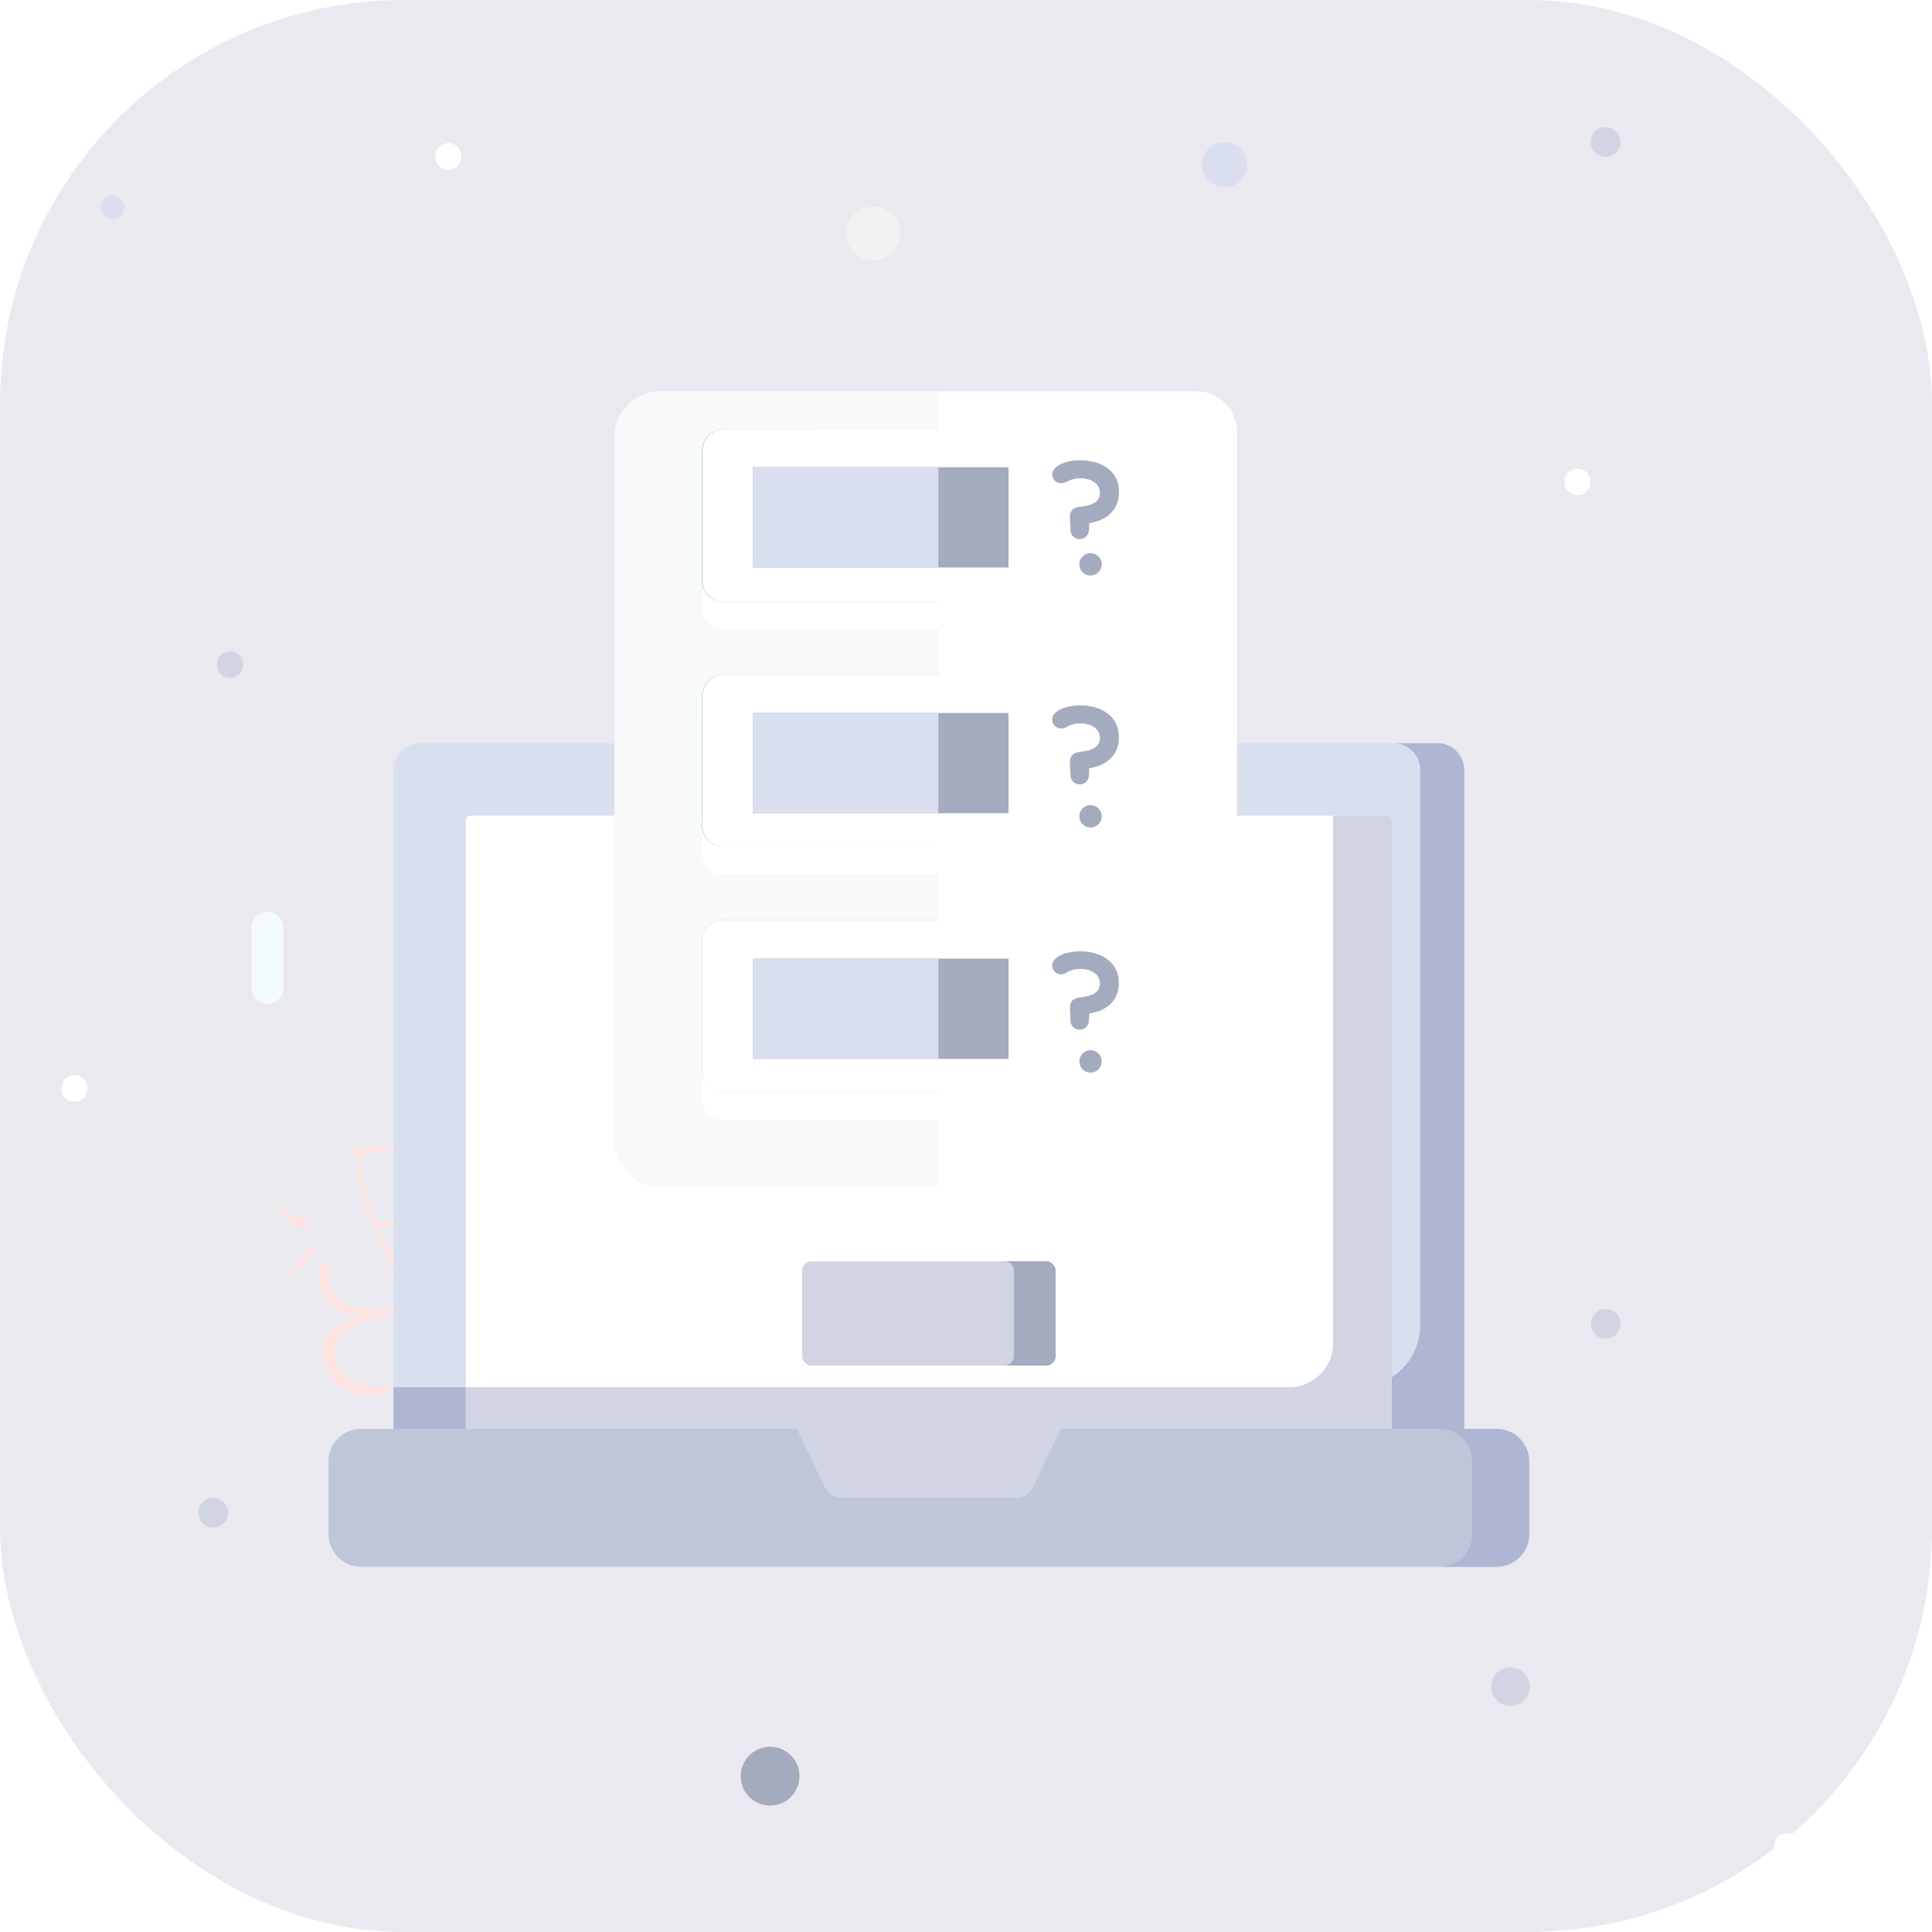 <svg xmlns="http://www.w3.org/2000/svg" width="207.408" height="207.408" viewBox="0 0 207.408 207.408">
    <defs>
        <filter id="Path_15850" width="75.443" height="103.404" x="66.368" y="33.001" filterUnits="userSpaceOnUse">
            <feOffset dy="3"/>
            <feGaussianBlur result="blur" stdDeviation="3"/>
            <feFlood flood-opacity=".161"/>
            <feComposite in2="blur" operator="in"/>
            <feComposite in="SourceGraphic"/>
        </filter>
        <filter id="Path_15851" width="52.772" height="103.422" x="56.966" y="33" filterUnits="userSpaceOnUse">
            <feOffset dy="3"/>
            <feGaussianBlur result="blur-2" stdDeviation="3"/>
            <feFlood flood-opacity=".161"/>
            <feComposite in2="blur-2" operator="in"/>
            <feComposite in="SourceGraphic"/>
        </filter>
        <style>
            .cls-1{fill:#eae9ef}.cls-2{fill:#d1d4e2}.cls-3{fill:#dadfef}.cls-4{fill:#a4abbe}.cls-5{fill:#fff}.cls-7{fill:#fde4e0}.cls-9{fill:#aeb6d3}.cls-12{fill:#8cc178}
        </style>
    </defs>
    <g id="noQuestionBank" transform="translate(-985.034 -462)">
        <g id="No_notice_available" data-name="No notice available" transform="translate(1000.479 462.09)">
            <g id="Layer_1" data-name="Layer 1" transform="translate(-26.48 -.09)">
                <rect id="Rectangle_2815" width="207.408" height="207.408" class="cls-1" data-name="Rectangle 2815" rx="43.34" transform="translate(11.034)"/>
                <path id="Rectangle_2818" d="M0 0H79.782V13.465H0z" class="cls-1" data-name="Rectangle 2818" transform="translate(65.022 47.341)"/>
                <circle id="Ellipse_1725" cx="1.597" cy="1.597" r="1.597" class="cls-2" data-name="Ellipse 1725" transform="translate(181.81 140.527)"/>
                <circle id="Ellipse_1726" cx="1.597" cy="1.597" r="1.597" class="cls-2" data-name="Ellipse 1726" transform="translate(181.81 13.647)"/>
                <circle id="Ellipse_1727" cx="1.597" cy="1.597" r="1.597" class="cls-2" data-name="Ellipse 1727" transform="translate(32.335 160.804)"/>
                <circle id="Ellipse_1728" cx="2.07" cy="2.07" r="2.07" class="cls-2" data-name="Ellipse 1728" transform="translate(171.108 179.001)"/>
                <circle id="Ellipse_1729" cx="2.439" cy="2.439" r="2.439" class="cls-3" data-name="Ellipse 1729" transform="translate(140.059 15.244)"/>
                <circle id="Ellipse_1730" cx="3.157" cy="3.157" r="3.157" class="cls-4" data-name="Ellipse 1730" transform="translate(90.55 187.522)"/>
                <rect id="Rectangle_2830" width="2.555" height="2.555" class="cls-3" data-name="Rectangle 2830" rx="1.278" transform="translate(21.832 20.981)"/>
                <rect id="Rectangle_2831" width="2.854" height="2.854" class="cls-2" data-name="Rectangle 2831" rx="1.427" transform="rotate(-135 33.063 29.285)"/>
                <rect id="Rectangle_2832" width="2.854" height="2.854" class="cls-5" data-name="Rectangle 2832" rx="1.427" transform="rotate(-135 34.129 55.483)"/>
                <rect id="Rectangle_2833" width="2.854" height="2.854" class="cls-5" data-name="Rectangle 2833" rx="1.427" transform="rotate(-135 101.327 -10.479)"/>
                <rect id="Rectangle_2834" width="2.854" height="2.854" class="cls-5" data-name="Rectangle 2834" rx="1.427" transform="rotate(-135 142.913 58.105)"/>
                <rect id="Rectangle_2835" width="2.854" height="2.854" class="cls-5" data-name="Rectangle 2835" rx="1.427" transform="rotate(-135 33.479 -2.846)"/>
                <circle id="Ellipse_1732" cx="2.895" cy="2.895" r="2.895" fill="#f2f2f3" data-name="Ellipse 1732" transform="translate(101.887 22.18)"/>
                <path id="Path_16103" d="M95.31 345.971s-8.711 2.1-10.1-2.049c-1.539-4.621 5.417-5.314 11.308-6.392 0 0-13.788.166-12.917 5.442s5.811 4.816 11.709 2.999z" class="cls-7" data-name="Path 16103" transform="translate(-37.916 -197.48)"/>
                <path id="Path_16104" d="M75.087 314.1a4.529 4.529 0 0 1-3.377-3.036s1.659 1.916 2.937 1.618z" class="cls-7" data-name="Path 16104" transform="translate(-30.979 -181.99)"/>
                <path id="Path_16105" d="M95.531 330.574s-12.926 3.762-11.9-3.538l-.9-.606s-1.207 4.185 2.443 5.393 10.357-1.249 10.357-1.249z" class="cls-7" data-name="Path 16105" transform="translate(-37.316 -190.984)"/>
                <path id="Path_16106" d="M94.851 309.425s1.871.033 1.211-1.406a26.326 26.326 0 0 1-4.032-13.689s1.058 8.076 3.182 11.113 2.123 4.243-.361 3.982z" class="cls-7" data-name="Path 16106" transform="translate(-42.87 -172.2)"/>
                <path id="Path_16107" d="M97.13 315.279s3.783-.307 5.393-.639l-5.21 1.36z" class="cls-7" data-name="Path 16107" transform="translate(-45.855 -184.085)"/>
                <path id="Path_16108" d="M92.5 297.006l6.5-1.746-6.629.875z" class="cls-7" data-name="Path 16108" transform="translate(-43.069 -172.744)"/>
                <path id="Path_16112" d="M76.173 321.39a9.6 9.6 0 0 1-3.053 3.986s1.858-.228 3.48-3.273z" class="cls-7" data-name="Path 16112" transform="translate(-31.804 -188.035)"/>
                <path id="Path_16113" d="M137.372 342.044a4.07 4.07 0 0 0 3.7-4.127c.037-3.816-3.617-4.086-4.273-4 0 0 3.733.531 3.887 3.791s-3.314 4.336-3.314 4.336z" class="cls-7" data-name="Path 16113" transform="translate(-69.069 -195.357)"/>
                <path id="Path_16114" d="M134.3 321.39a4.074 4.074 0 0 0 3.7-4.148c.037-3.841-3.617-4.086-4.273-4.007 0 0 3.754.535 3.887 3.8s-3.314 4.355-3.314 4.355z" class="cls-7" data-name="Path 16114" transform="translate(-67.272 -183.256)"/>
                <path id="Path_16115" d="M130.607 299.794a4.064 4.064 0 0 0 3.7-4.127c.037-3.82-3.617-4.086-4.273-4 0 0 3.754.535 3.887 3.8s-3.314 4.327-3.314 4.327z" class="cls-7" data-name="Path 16115" transform="translate(-65.107 -170.633)"/>
                <path id="Path_16117" fill="#f4fbfd" d="M66.949 245.775a1.713 1.713 0 0 1-1.709-1.709v-6.471a1.713 1.713 0 0 1 1.709-1.7 1.713 1.713 0 0 1 1.709 1.7v6.471a1.713 1.713 0 0 1-1.709 1.709z" data-name="Path 16117" transform="translate(-27.193 -138.002)"/>
            </g>
        </g>
        <g id="online-test" transform="translate(1020.304 501.305)">
            <path id="Path_17699" d="M142.635 234.422H27.678v-70.737a2.875 2.875 0 0 1 2.875-2.875h109.206a2.875 2.875 0 0 1 2.875 2.875v70.736z" class="cls-3" data-name="Path 17699" transform="translate(-20.71 -120.327)"/>
            <path id="Path_17700" d="M142.635 163.685a2.875 2.875 0 0 0-2.875-2.875h-4.727a2.875 2.875 0 0 1 2.875 2.875v59.583a6.676 6.676 0 0 1-6.676 6.676H27.678v4.478h114.957v-70.737z" class="cls-9" data-name="Path 17700" transform="translate(-20.71 -120.327)"/>
            <path id="Path_17701" d="M58.584 257.546v-65.394a.437.437 0 0 1 .437-.437h98.522a.437.437 0 0 1 .437.437v65.395z" class="cls-5" data-name="Path 17701" transform="translate(-43.836 -143.452)"/>
            <path id="Path_17702" d="M151.681 191.714v56.622a4.732 4.732 0 0 1-4.732 4.732H58.584v4.478h99.4v-65.395a.437.437 0 0 0-.437-.437h-5.862z" class="cls-2" data-name="Path 17702" transform="translate(-43.836 -143.451)"/>
            <path id="Path_17703" fill="#bfc6da" d="M125.4 468.015H3.494A3.494 3.494 0 0 1 0 464.521v-7.81a3.494 3.494 0 0 1 3.494-3.494H125.4a3.494 3.494 0 0 1 3.494 3.494v7.81a3.494 3.494 0 0 1-3.494 3.494z" data-name="Path 17703" transform="translate(0 -339.123)"/>
            <path id="Path_17704" d="M479.962 453.217h-6.109a3.494 3.494 0 0 1 3.494 3.494v7.81a3.494 3.494 0 0 1-3.494 3.494h6.109a3.494 3.494 0 0 0 3.494-3.494v-7.81a3.494 3.494 0 0 0-3.494-3.494z" class="cls-9" data-name="Path 17704" transform="translate(-354.564 -339.123)"/>
            <path id="Path_17705" d="M223.292 460.617h-18.764a1.988 1.988 0 0 1-1.794-1.133l-2.985-6.266h28.322l-2.985 6.266a1.987 1.987 0 0 1-1.794 1.133z" class="cls-2" data-name="Path 17705" transform="translate(-149.464 -339.123)"/>
            <path id="Path_17706" d="M228.116 392.932h-25.129a1.044 1.044 0 0 1-1.044-1.044v-9.11a1.044 1.044 0 0 1 1.044-1.044h25.129a1.044 1.044 0 0 1 1.044 1.044v9.11a1.044 1.044 0 0 1-1.044 1.044z" class="cls-2" data-name="Path 17706" transform="translate(-151.105 -285.634)"/>
            <path id="Path_17707" d="M292.624 381.733h-4.469a1.044 1.044 0 0 1 1.044 1.044v9.11a1.044 1.044 0 0 1-1.044 1.044h4.469a1.044 1.044 0 0 0 1.044-1.044v-9.11a1.044 1.044 0 0 0-1.044-1.044z" class="cls-4" data-name="Path 17707" transform="translate(-215.614 -285.634)"/>
            <g id="question_Bank" data-name="question Bank" transform="translate(30.696 -.305)">
                <g filter="url(#Path_15850)" transform="translate(-65.97 -39)">
                    <path id="Path_15850-2" d="M70.65 4.385v76.627a4.384 4.384 0 0 1-4.374 4.393h-27.7V78.27H15.5A2.287 2.287 0 0 1 13.216 76V62.049a2.3 2.3 0 0 1 2.284-2.295h23.077v-7.823H15.5a2.286 2.286 0 0 1-2.286-2.286V35.736a2.3 2.3 0 0 1 2.286-2.295h23.077v-7.8H15.5a2.3 2.3 0 0 1-2.3-2.295V9.422a2.3 2.3 0 0 1 2.3-2.3h23.077V0h27.691a4.383 4.383 0 0 1 4.382 4.385z" class="cls-5" data-name="Path 15850" transform="translate(62.16 39)"/>
                </g>
                <g filter="url(#Path_15851)" transform="translate(-65.97 -39)">
                    <path id="Path_15851-2" fill="#f8f9f9" d="M9.4 9.422v13.927a2.3 2.3 0 0 0 2.3 2.295h23.072v7.8H11.7a2.3 2.3 0 0 0-2.286 2.295V49.67a2.287 2.287 0 0 0 2.286 2.261h23.072v7.823H11.7a2.3 2.3 0 0 0-2.286 2.295V76a2.286 2.286 0 0 0 2.286 2.287h23.072v7.135H4.969A4.912 4.912 0 0 1 0 80.591V4.832A4.9 4.9 0 0 1 4.967 0h29.8v7.126H11.7a2.3 2.3 0 0 0-2.3 2.296z" data-name="Path 15851" transform="translate(65.97 39)"/>
                </g>
                <path id="Path_15852" d="M38.577 10.012v18.517H15.5a2.3 2.3 0 0 1-2.3-2.295V12.3a2.3 2.3 0 0 1 2.3-2.292z" class="cls-12" data-name="Path 15852" transform="translate(-3.806 -2.885)"/>
                <path id="Path_15853" d="M15.507 46.977h23.074v18.49H15.507a2.286 2.286 0 0 1-2.286-2.286V49.272a2.3 2.3 0 0 1 2.286-2.295z" class="cls-12" data-name="Path 15853" transform="translate(-3.81 -13.536)"/>
                <path id="Path_15854" d="M15.507 83.941h23.074v18.517H15.507a2.287 2.287 0 0 1-2.286-2.269V86.236a2.3 2.3 0 0 1 2.286-2.295z" class="cls-12" data-name="Path 15854" transform="translate(-3.81 -24.188)"/>
                <path id="Path_15855" d="M64.269 12.3v13.933a2.3 2.3 0 0 1-2.3 2.295H15.554a2.3 2.3 0 0 1-2.295-2.295V12.3a2.3 2.3 0 0 1 2.295-2.292h46.42a2.3 2.3 0 0 1 2.295 2.292z" class="cls-5" data-name="Path 15855" transform="translate(-3.821 -2.885)"/>
                <path id="Path_15856" d="M64.274 49.272V63.2a2.286 2.286 0 0 1-2.295 2.269H15.558a2.286 2.286 0 0 1-2.286-2.286V49.272a2.3 2.3 0 0 1 2.286-2.295h46.42a2.3 2.3 0 0 1 2.296 2.295z" class="cls-5" data-name="Path 15856" transform="translate(-3.824 -13.536)"/>
                <path id="Path_15857" d="M64.259 86.236v13.952a2.286 2.286 0 0 1-2.278 2.295H15.544a2.287 2.287 0 0 1-2.321-2.252V86.236a2.3 2.3 0 0 1 2.285-2.295h46.42a2.3 2.3 0 0 1 2.33 2.278z" class="cls-5" data-name="Path 15857" transform="translate(-3.81 -24.188)"/>
                <path id="Path_10" d="M67.468 17c1.307-.86 3.662-.427 3.662 1.083 0 .945-.636 1.367-2.158 1.539-.712.086-1.083.447-1.057 1.135l.061 1.444a.989.989 0 0 0 1.968 0l.056-.819c1.831-.3 3.181-1.392 3.181-3.346 0-4.479-7.169-3.92-7.169-1.891a.963.963 0 0 0 1.47.808z" class="cls-4" data-name="Path 10" transform="translate(-19.02 -4.214)"/>
                <path id="Path_13" d="M67.468 53.963c1.307-.86 3.662-.427 3.662 1.083 0 .945-.636 1.367-2.158 1.539-.712.086-1.083.447-1.057 1.135l.061 1.444a.989.989 0 0 0 1.968.043l.049-.861c1.831-.3 3.181-1.392 3.181-3.335 0-4.485-7.169-3.929-7.169-1.9a.962.962 0 0 0 .971.954.914.914 0 0 0 .492-.102z" class="cls-4" data-name="Path 13" transform="translate(-19.019 -14.866)"/>
                <path id="Path_14" d="M71.317 66.636a1.2 1.2 0 1 1-.009 0z" class="cls-4" data-name="Path 14" transform="translate(-20.203 -19.201)"/>
                <path id="Path_14-2" d="M71.317 28.636a1.2 1.2 0 1 1-.009 0z" class="cls-4" data-name="Path 14" transform="translate(-20.203 -8.251)"/>
                <path id="Path_17" d="M71.317 103.6a1.2 1.2 0 1 1-.009 0z" class="cls-4" data-name="Path 17" transform="translate(-20.203 -29.853)"/>
                <path id="Path_18" d="M73.167 92.1c0-4.485-7.16-3.929-7.16-1.9a.963.963 0 0 0 .963.954.936.936 0 0 0 .5-.146c1.307-.86 3.662-.427 3.662 1.092 0 .937-.636 1.358-2.158 1.53-.712.086-1.083.447-1.057 1.135l.061 1.444a.989.989 0 0 0 1.968 0l.051-.86c1.821-.26 3.17-1.349 3.17-3.249z" class="cls-4" data-name="Path 18" transform="translate(-19.02 -25.553)"/>
                <path id="Rectangle_4" d="M0 0h27.448v10.762H0z" class="cls-4" data-name="Rectangle 4" transform="translate(14.854 11.159)"/>
                <path id="Rectangle_7" d="M0 0H27.448V10.762H0z" class="cls-4" data-name="Rectangle 7" transform="translate(14.854 37.541)"/>
                <path id="Rectangle_9" d="M0 0H27.448V10.762H0z" class="cls-4" data-name="Rectangle 9" transform="translate(14.854 63.914)"/>
                <path id="Rectangle_5" d="M0 0H19.918V10.762H0z" class="cls-3" data-name="Rectangle 5" transform="translate(14.854 11.159)"/>
                <path id="Rectangle_6" d="M0 0H19.918V10.762H0z" class="cls-3" data-name="Rectangle 6" transform="translate(14.854 37.541)"/>
                <path id="Rectangle_8" d="M0 0H19.918V10.762H0z" class="cls-3" data-name="Rectangle 8" transform="translate(14.854 63.914)"/>
            </g>
        </g>
    </g>
</svg>
